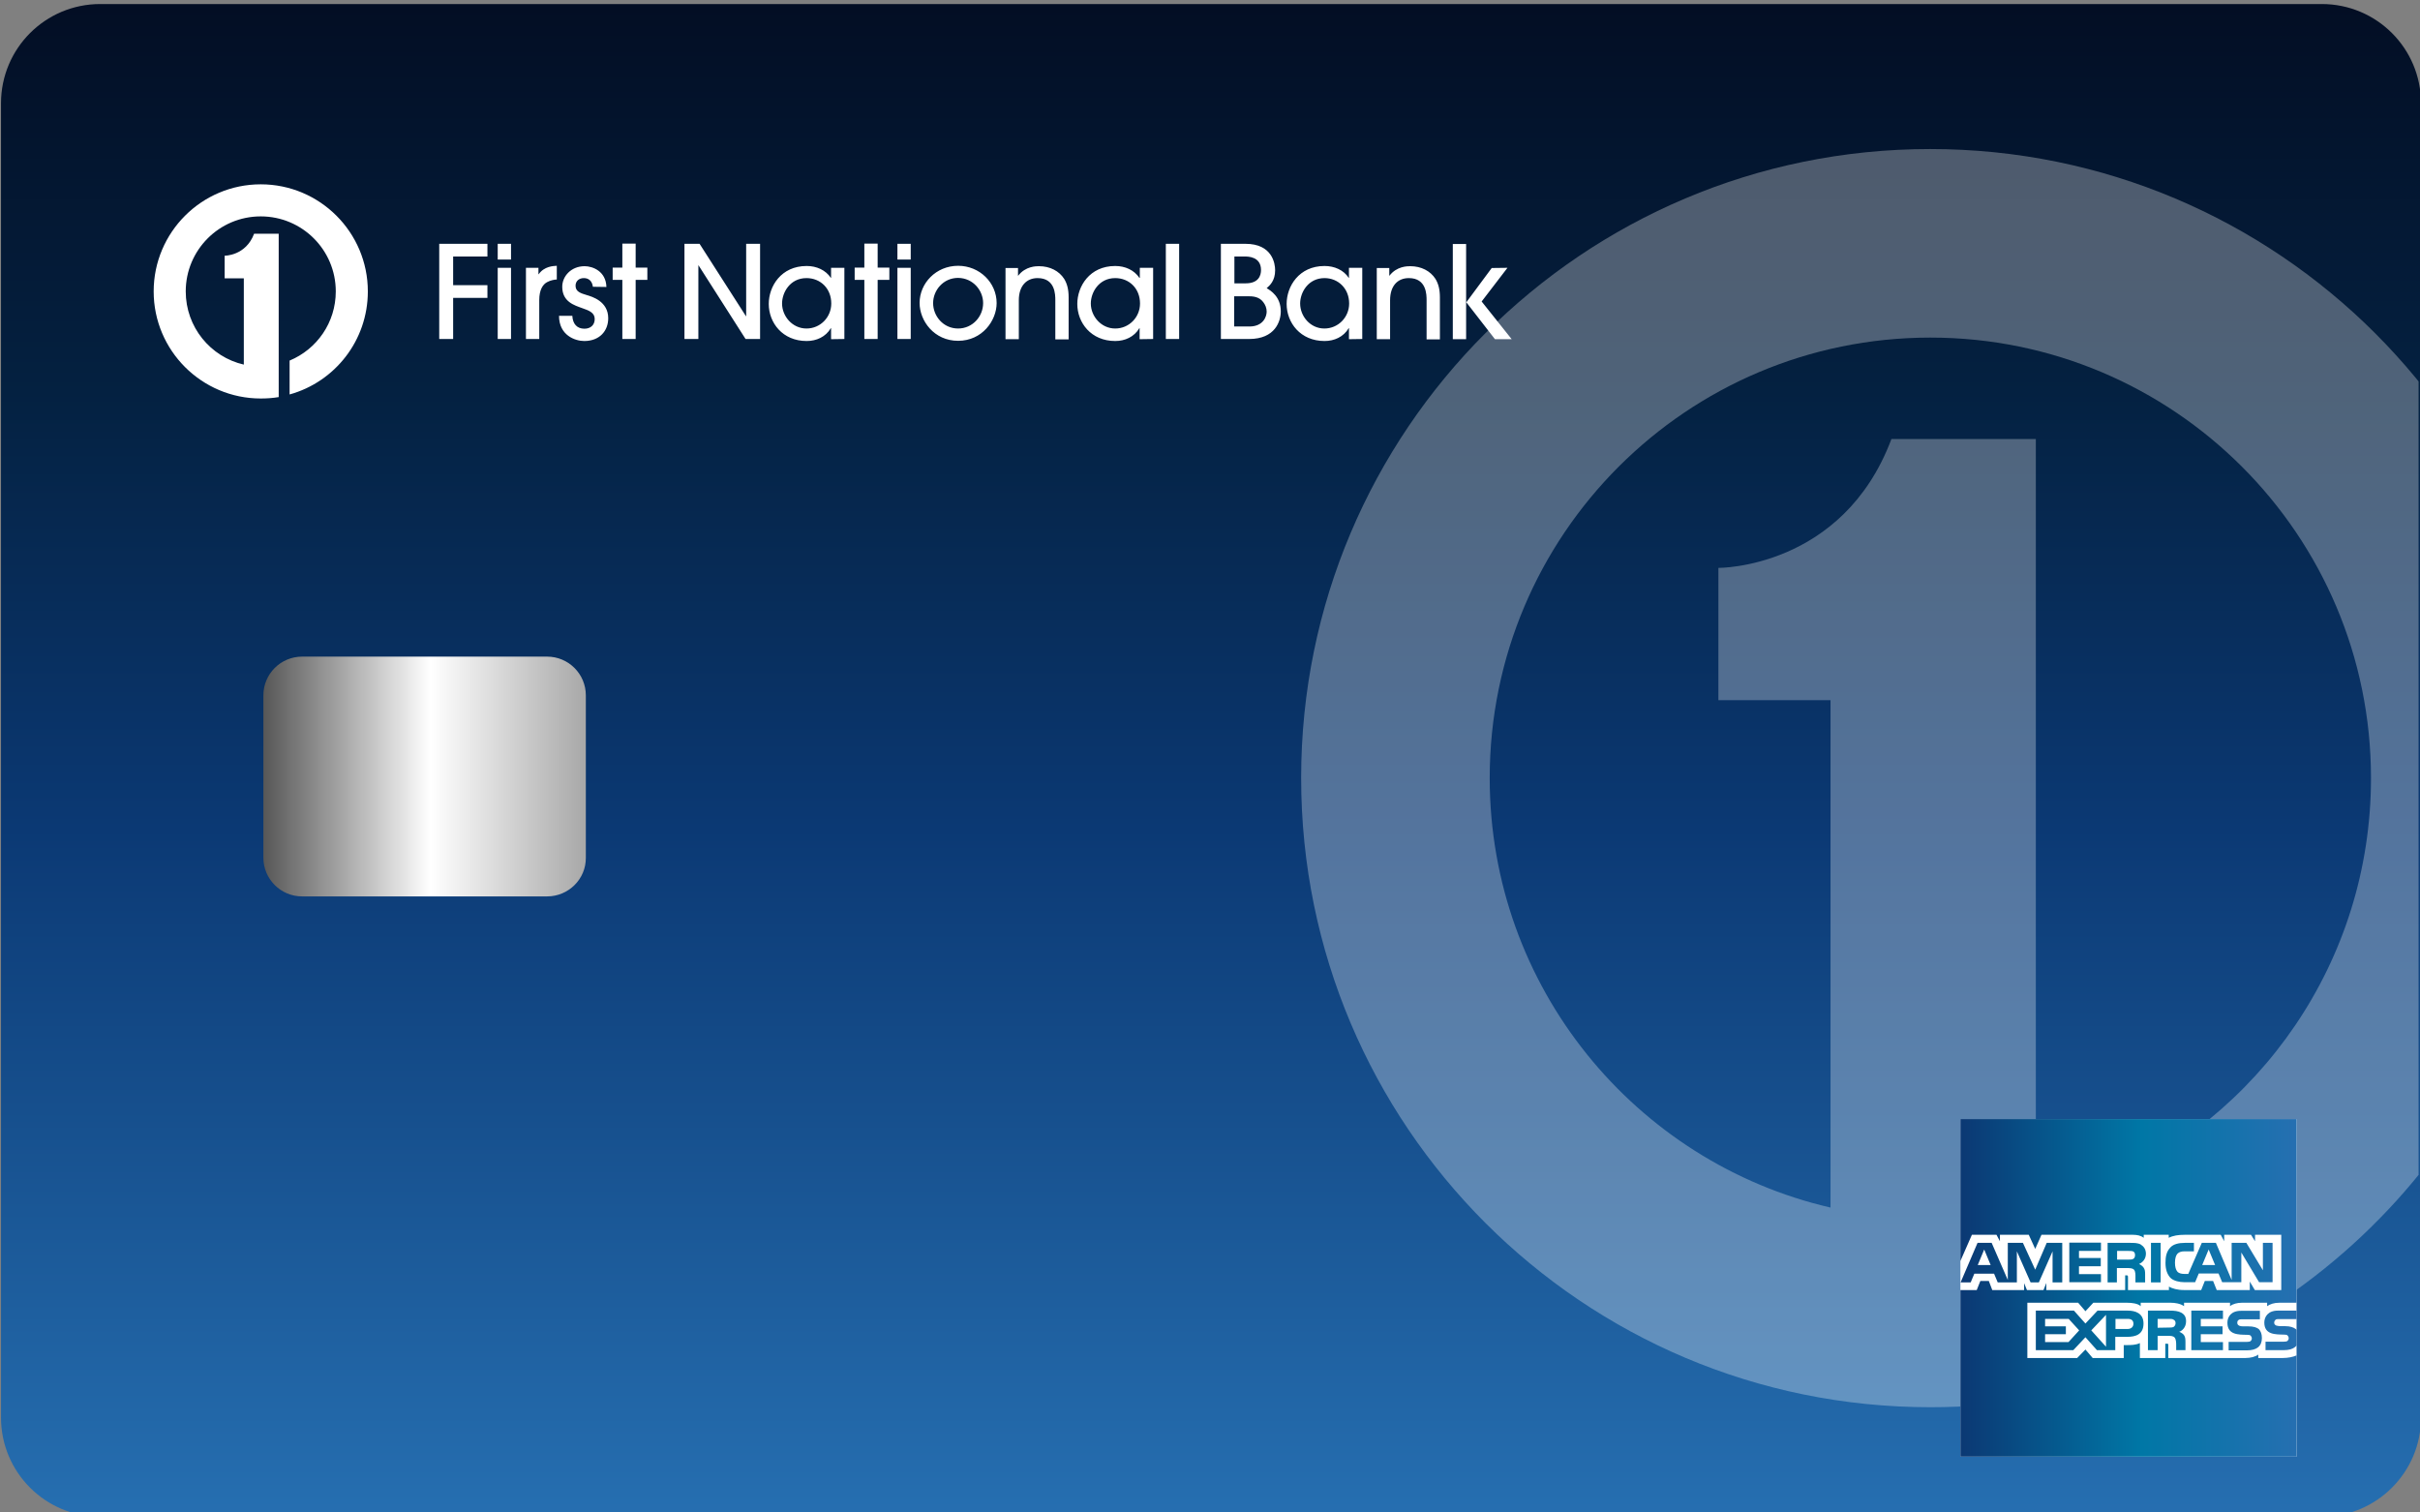 <?xml version="1.0" encoding="utf-8"?>
<!-- Generator: Adobe Illustrator 24.0.0, SVG Export Plug-In . SVG Version: 6.00 Build 0)  -->
<svg version="1.1" id="Layer_1" xmlns="http://www.w3.org/2000/svg" xmlns:xlink="http://www.w3.org/1999/xlink" x="0px" y="0px"
	 viewBox="0 0 120 75" style="enable-background:new 0 0 120 75;" xml:space="preserve">
<rect x="0" y="0" width="120" height="75" fill="#808080" stroke="none"/>
<style type="text/css">
	.st0{fill:url(#SVGID_1_);}
	.st1{opacity:0.3;clip-path:url(#SVGID_3_);fill:#FFFFFF;}
	.st2{fill:url(#SVGID_4_);}
	.st3{fill:#FFFFFF;}
	.st4{clip-path:url(#SVGID_6_);}
	.st5{fill-rule:evenodd;clip-rule:evenodd;fill:#FFFFFF;}
	.st6{fill-rule:evenodd;clip-rule:evenodd;fill:url(#SVGID_7_);}
</style>
<linearGradient id="SVGID_1_" gradientUnits="userSpaceOnUse" x1="60.05" y1="0.2" x2="60.05" y2="75.21">
	<stop  offset="1.014525e-03" style="stop-color:#030E24"/>
	<stop  offset="0.257" style="stop-color:#042141"/>
	<stop  offset="0.545" style="stop-color:#0B3974"/>
	<stop  offset="1" style="stop-color:#266FB1"/>
</linearGradient>
<path class="st0" d="M115.14,75.21H4.97c-2.72,0-4.92-2.2-4.92-4.92V5.12c0-2.72,2.2-4.92,4.92-4.92h110.16
	c2.72,0,4.92,2.2,4.92,4.92v65.16C120.06,73,117.85,75.21,115.14,75.21z"/>
<g>
	<defs>
		<path id="SVGID_2_" d="M115.02,75.21H4.85c-2.72,0-4.92-2.2-4.92-4.92V5.12c0-2.72,2.2-4.92,4.92-4.92h110.16
			c2.72,0,4.92,2.2,4.92,4.92v65.16C119.94,73,117.73,75.21,115.02,75.21z"/>
	</defs>
	<clipPath id="SVGID_3_">
		<use xlink:href="#SVGID_2_"  style="overflow:visible;"/>
	</clipPath>
	<path class="st1" d="M126.91,38.58c0-17.23-13.96-31.19-31.2-31.19c-17.23,0-31.19,13.96-31.19,31.19
		c0,17.23,13.96,31.2,31.19,31.2c1.78,0,3.53-0.14,5.24-0.43V21.77h-7.16c-2.42,6.44-8.58,6.39-8.58,6.39v6.56h5.56v25.16
		c-9.68-2.24-16.9-10.93-16.9-21.3c0-12.06,9.78-21.84,21.85-21.84c12.06,0,21.85,9.78,21.85,21.84c0,9.1-5.55,16.89-13.44,20.18
		v9.88C117.27,64.97,126.91,52.91,126.91,38.58"/>
</g>
<linearGradient id="SVGID_4_" gradientUnits="userSpaceOnUse" x1="13.06" y1="38.505" x2="29.05" y2="38.505">
	<stop  offset="0" style="stop-color:#575757"/>
	<stop  offset="0.519" style="stop-color:#FFFFFF"/>
	<stop  offset="1" style="stop-color:#A8A8A8"/>
</linearGradient>
<path class="st2" d="M27.13,44.45H14.98c-1.06,0-1.92-0.86-1.92-1.92v-8.05c0-1.06,0.86-1.92,1.92-1.92h12.15
	c1.06,0,1.92,0.86,1.92,1.92v8.05C29.06,43.59,28.19,44.45,27.13,44.45z"/>
<g>
	<path class="st3" d="M18.24,14.45c0-2.93-2.38-5.31-5.31-5.31c-2.93,0-5.31,2.38-5.31,5.31c0,2.93,2.38,5.31,5.31,5.31
		c0.3,0,0.6-0.02,0.89-0.07v-8.1h-1.22c-0.41,1.1-1.46,1.09-1.46,1.09v1.12h0.95v4.28c-1.65-0.38-2.88-1.86-2.88-3.63
		c0-2.05,1.66-3.72,3.72-3.72c2.05,0,3.72,1.66,3.72,3.72c0,1.55-0.94,2.87-2.29,3.43v1.68C16.6,18.94,18.24,16.89,18.24,14.45
		 M21.78,16.81v-4.72h2.39v0.63h-1.7v1.42h1.7v0.63h-1.7v2.04H21.78z M25.34,12.87h-0.66v-0.78h0.66V12.87z M25.34,16.81h-0.66
		v-3.53h0.66V16.81z M26.08,16.81v-3.53h0.62v0.32h0.01c0.28-0.4,0.73-0.41,0.9-0.42v0.68c-0.1,0-0.32,0.04-0.48,0.13
		c-0.21,0.11-0.39,0.38-0.39,0.89v1.93H26.08z M29.4,14.22c-0.04-0.29-0.21-0.43-0.45-0.43c-0.24,0-0.41,0.15-0.41,0.38
		c0,0.29,0.25,0.37,0.55,0.46c0.27,0.08,1.07,0.31,1.07,1.15c0,0.63-0.43,1.13-1.19,1.13c-0.45,0-1.25-0.28-1.25-1.25h0.66
		c0.02,0.4,0.23,0.64,0.6,0.64c0.3,0,0.51-0.18,0.51-0.48c0-0.31-0.27-0.42-0.62-0.54c-0.38-0.14-0.99-0.31-0.99-1.06
		c0-0.52,0.44-1.02,1.11-1.02c0.4,0,1.06,0.25,1.08,1.03L29.4,14.22L29.4,14.22z M31.52,16.81h-0.66v-2.93h-0.48v-0.61h0.48v-1.19
		h0.66v1.19h0.58v0.61h-0.58V16.81z M36.97,16.81l-2.33-3.65h-0.01v3.65h-0.69v-4.72h0.75l2.3,3.59h0.01v-3.59h0.69v4.72H36.97z
		 M41.87,16.81v-3.53h-0.66v0.5h-0.01c-0.26-0.39-0.71-0.59-1.2-0.59c-1.27,0-1.88,1.01-1.88,1.88c0,0.93,0.68,1.84,1.88,1.84
		c0.48,0,0.94-0.2,1.2-0.64h0.01v0.55L41.87,16.81L41.87,16.81z M41.22,15.05c0,0.68-0.54,1.24-1.23,1.24
		c-0.7,0-1.21-0.61-1.21-1.24c0-0.55,0.4-1.26,1.21-1.26C40.68,13.79,41.22,14.3,41.22,15.05 M43.52,16.81h-0.66v-2.93h-0.48v-0.61
		h0.48v-1.19h0.66v1.19h0.58v0.61h-0.58V16.81z M45.17,12.87H44.5v-0.78h0.66V12.87z M45.17,16.81H44.5v-3.53h0.66V16.81z
		 M49.42,15.03c0-1.01-0.84-1.85-1.91-1.85c-1.1,0-1.91,0.87-1.91,1.84c0,0.89,0.72,1.88,1.91,1.88
		C48.71,16.9,49.42,15.89,49.42,15.03 M48.75,15.03c0,0.67-0.53,1.26-1.24,1.26c-0.74,0-1.24-0.62-1.24-1.26
		c0-0.63,0.5-1.25,1.24-1.25C48.26,13.79,48.75,14.41,48.75,15.03 M52.33,16.81v-1.92c0-0.27,0-1.1-0.88-1.1
		c-0.55,0-0.93,0.39-0.93,1.1v1.93h-0.66v-3.53h0.62v0.38h0.01c0.36-0.47,0.89-0.47,1.03-0.47c0.55,0,1,0.24,1.25,0.63
		c0.14,0.23,0.22,0.51,0.22,0.91v2.09H52.33z M57.18,16.81v-3.53h-0.66v0.5H56.5c-0.26-0.39-0.71-0.59-1.2-0.59
		c-1.27,0-1.88,1.01-1.88,1.88c0,0.93,0.68,1.84,1.88,1.84c0.48,0,0.94-0.2,1.2-0.64h0.01v0.55L57.18,16.81L57.18,16.81z
		 M56.53,15.05c0,0.68-0.54,1.24-1.23,1.24c-0.7,0-1.21-0.61-1.21-1.24c0-0.55,0.4-1.26,1.21-1.26
		C55.99,13.79,56.53,14.3,56.53,15.05 M57.81,12.09h0.66v4.72h-0.66V12.09z M61.21,12.72h0.52c0.15,0,0.8,0,0.8,0.67
		c0,0.27-0.12,0.66-0.76,0.66h-0.56L61.21,12.72L61.21,12.72z M60.53,16.81h1.41c1.3,0,1.57-0.89,1.57-1.37
		c0-0.73-0.5-1.03-0.7-1.15c0.16-0.14,0.42-0.37,0.42-0.89c0-0.33-0.14-1.31-1.47-1.31h-1.22V16.81z M61.21,14.69h0.66
		c0.24,0,0.56,0.01,0.77,0.29c0.1,0.13,0.17,0.29,0.17,0.47c0,0.24-0.16,0.74-0.86,0.74h-0.75V14.69z M67.55,16.81v-3.53h-0.66v0.5
		h-0.01c-0.25-0.39-0.71-0.59-1.2-0.59c-1.27,0-1.88,1.01-1.88,1.88c0,0.93,0.68,1.84,1.88,1.84c0.48,0,0.94-0.2,1.2-0.64h0.01v0.55
		L67.55,16.81L67.55,16.81z M66.9,15.05c0,0.68-0.54,1.24-1.23,1.24c-0.7,0-1.2-0.61-1.2-1.24c0-0.55,0.4-1.26,1.21-1.26
		C66.35,13.79,66.9,14.3,66.9,15.05 M70.74,16.81v-1.92c0-0.27,0-1.1-0.88-1.1c-0.56,0-0.93,0.39-0.93,1.1v1.93h-0.66v-3.53h0.62
		v0.38h0.01c0.36-0.47,0.89-0.47,1.03-0.47c0.55,0,1,0.24,1.25,0.63c0.14,0.23,0.22,0.51,0.22,0.91v2.09H70.74z M74.75,13.28
		l-1.28,1.67l1.49,1.87h-0.83l-1.42-1.83H72.7v1.83h-0.66v-4.72h0.66v2.89h0.01l1.26-1.7L74.75,13.28z"/>
</g>
<g>
	<defs>
		<rect id="SVGID_5_" x="97.21" y="55.49" width="16.67" height="16.74"/>
	</defs>
	<clipPath id="SVGID_6_">
		<use xlink:href="#SVGID_5_"  style="overflow:visible;"/>
	</clipPath>
	<g class="st4">
		<path class="st5" d="M95.77,54.13h19.53v19.53H95.77V54.13z"/>
		<linearGradient id="SVGID_7_" gradientUnits="userSpaceOnUse" x1="96.185" y1="63.897" x2="113.99" y2="63.897">
			<stop  offset="0.065" style="stop-color:#0B3974"/>
			<stop  offset="0.563" style="stop-color:#0077A6"/>
			<stop  offset="1" style="stop-color:#266FB1"/>
		</linearGradient>
		<path class="st6" d="M96.63,72.14h-0.06c0-0.03-0.01-0.07-0.01-0.08c0-0.01,0-0.04-0.04-0.04h-0.08v0.13h-0.04v-0.29h0.13
			c0.06,0,0.1,0.01,0.1,0.07c0,0.04-0.01,0.06-0.03,0.07c0.01,0.01,0.03,0.03,0.03,0.06v0.06c0,0.01,0,0.01,0.01,0.01V72.14
			L96.63,72.14z M96.58,71.93c0-0.04-0.03-0.04-0.04-0.04h-0.1v0.08h0.08C96.55,71.97,96.58,71.95,96.58,71.93z M96.81,71.98
			c0-0.17-0.14-0.31-0.32-0.31c-0.17,0-0.31,0.14-0.31,0.31c0,0.18,0.14,0.32,0.31,0.32C96.67,72.3,96.81,72.16,96.81,71.98z
			 M96.77,71.98c0,0.15-0.13,0.27-0.28,0.27s-0.27-0.11-0.27-0.27c0-0.14,0.11-0.27,0.27-0.27S96.77,71.84,96.77,71.98z
			 M113.99,66.34c0,0.42-0.27,0.61-0.74,0.61h-0.91v-0.42h0.91c0.08,0,0.15-0.01,0.18-0.04c0.03-0.03,0.06-0.07,0.06-0.13
			c0-0.06-0.03-0.11-0.06-0.14c-0.03-0.03-0.08-0.04-0.17-0.04c-0.43-0.01-0.98,0.01-0.98-0.6c0-0.28,0.18-0.59,0.67-0.59h0.94v0.42
			h-0.87c-0.08,0-0.14,0-0.18,0.03c-0.04,0.04-0.07,0.08-0.07,0.15s0.04,0.11,0.1,0.14c0.06,0.01,0.11,0.03,0.18,0.03h0.25
			c0.27,0,0.43,0.06,0.55,0.15C113.93,66.01,113.99,66.14,113.99,66.34z M112.02,65.92c-0.11-0.1-0.28-0.15-0.55-0.15h-0.25
			c-0.07,0-0.13-0.01-0.18-0.03c-0.06-0.03-0.1-0.07-0.1-0.14s0.01-0.11,0.07-0.15c0.04-0.03,0.1-0.03,0.18-0.03h0.87v-0.42h-0.94
			c-0.5,0-0.67,0.31-0.67,0.59c0,0.61,0.55,0.59,0.98,0.6c0.08,0,0.14,0.01,0.17,0.04c0.03,0.03,0.06,0.08,0.06,0.14
			c0,0.06-0.03,0.1-0.06,0.13c-0.04,0.03-0.1,0.04-0.18,0.04h-0.91v0.42h0.91c0.48,0,0.74-0.2,0.74-0.61
			C112.16,66.14,112.1,66.01,112.02,65.92L112.02,65.92z M110.23,66.55h-1.1v-0.39h1.08v-0.39h-1.08V65.4h1.1v-0.41h-1.57v1.96h1.57
			V66.55L110.23,66.55z M108.16,65.09c-0.15-0.08-0.34-0.1-0.57-0.1h-1.08v1.96h0.48v-0.71h0.5c0.17,0,0.27,0.01,0.34,0.08
			c0.08,0.1,0.08,0.27,0.08,0.39v0.24h0.46v-0.38c0-0.18-0.01-0.27-0.07-0.36c-0.04-0.06-0.13-0.13-0.24-0.17
			c0.13-0.04,0.34-0.21,0.34-0.52C108.4,65.3,108.32,65.18,108.16,65.09z M105.51,64.99h-1.5l-0.6,0.64l-0.57-0.64h-1.89v1.96h1.86
			l0.6-0.64l0.57,0.64h0.91v-0.66h0.59c0.41,0,0.81-0.11,0.81-0.66C106.29,65.11,105.87,64.99,105.51,64.99L105.51,64.99z
			 M107.78,65.8c-0.07,0.03-0.14,0.03-0.22,0.03l-0.57,0.01V65.4h0.57c0.08,0,0.17,0,0.22,0.04c0.06,0.03,0.1,0.08,0.1,0.17
			C107.88,65.69,107.84,65.76,107.78,65.8z M105.51,65.9h-0.61v-0.5h0.61c0.17,0,0.28,0.07,0.28,0.24
			C105.79,65.8,105.67,65.9,105.51,65.9z M103.7,65.97l0.73-0.77v1.58L103.7,65.97z M102.57,66.55h-1.16v-0.39h1.03v-0.39h-1.03
			V65.4h1.17l0.52,0.57L102.57,66.55L102.57,66.55z M112.69,63.58h-0.67l-0.88-1.47v1.47h-0.95l-0.18-0.43h-0.98l-0.18,0.43h-0.55
			c-0.22,0-0.52-0.06-0.68-0.22c-0.15-0.17-0.24-0.39-0.24-0.74c0-0.29,0.04-0.56,0.25-0.77c0.14-0.15,0.39-0.22,0.71-0.22h0.45
			v0.42h-0.45c-0.17,0-0.27,0.03-0.36,0.11c-0.08,0.08-0.13,0.24-0.13,0.45s0.04,0.36,0.13,0.46c0.07,0.07,0.2,0.1,0.32,0.1h0.21
			l0.67-1.54h0.7l0.78,1.84v-1.84h0.73l0.82,1.36v-1.36h0.48L112.69,63.58L112.69,63.58L112.69,63.58z M107.14,61.63h-0.48v1.96
			h0.48V61.63L107.14,61.63z M106.15,61.71c-0.15-0.08-0.32-0.08-0.56-0.08h-1.08v1.96h0.46v-0.71h0.5c0.17,0,0.28,0.01,0.35,0.08
			c0.08,0.1,0.07,0.27,0.07,0.38v0.25h0.48v-0.39c0-0.17-0.01-0.25-0.08-0.35c-0.04-0.06-0.13-0.13-0.22-0.17
			c0.13-0.06,0.34-0.21,0.34-0.52C106.4,61.93,106.3,61.81,106.15,61.71L106.15,61.71z M104.18,63.18h-1.09v-0.39h1.08v-0.41h-1.08
			v-0.35h1.09v-0.41h-1.57v1.96h1.57V63.18L104.18,63.18z M102.26,61.63h-0.77l-0.57,1.33l-0.61-1.33h-0.75v1.84l-0.8-1.84h-0.7
			l-0.84,1.96h0.5l0.18-0.43h0.98l0.18,0.43h0.95v-1.54l0.68,1.54h0.41l0.68-1.54v1.54h0.48L102.26,61.63L102.26,61.63L102.26,61.63
			z M109.84,62.73l-0.32-0.77l-0.32,0.77H109.84z M105.79,62.42c-0.07,0.04-0.14,0.04-0.24,0.04h-0.57v-0.43h0.57
			c0.08,0,0.18,0,0.24,0.03c0.06,0.04,0.08,0.1,0.08,0.18C105.87,62.32,105.84,62.39,105.79,62.42z M98.07,62.73l0.32-0.77
			l0.32,0.77H98.07z M113.88,55.49H97.21v7.04l0.57-1.3h1.22l0.17,0.32v-0.32h1.43l0.32,0.7l0.31-0.7h4.54
			c0.21,0,0.39,0.04,0.53,0.15v-0.15h1.24v0.15c0.21-0.11,0.48-0.15,0.78-0.15h1.8l0.17,0.32v-0.32h1.33l0.2,0.32v-0.32h1.3v2.74
			h-1.31l-0.25-0.42v0.42h-1.64l-0.18-0.45h-0.41l-0.18,0.45h-0.85c-0.34,0-0.59-0.08-0.75-0.17v0.17h-2.03v-0.63
			c0-0.08-0.01-0.1-0.07-0.1h-0.07v0.73h-3.91v-0.35l-0.14,0.35h-0.82l-0.14-0.34v0.34h-1.58l-0.17-0.45H98.2l-0.18,0.45h-0.81v8.26
			h16.67v-5.02c-0.18,0.08-0.43,0.13-0.68,0.13h-1.22v-0.17c-0.14,0.11-0.39,0.17-0.63,0.17h-3.83v-0.63c0-0.08-0.01-0.08-0.08-0.08
			h-0.07v0.71h-1.26V66.6c-0.21,0.1-0.45,0.1-0.66,0.1h-0.14v0.64h-1.54l-0.36-0.42L103,67.34h-2.47V64.6h2.52l0.36,0.42l0.39-0.42
			h1.69c0.2,0,0.52,0.03,0.66,0.17V64.6h1.51c0.15,0,0.45,0.03,0.64,0.17V64.6h2.28v0.17c0.13-0.11,0.36-0.17,0.57-0.17h1.27v0.17
			c0.14-0.1,0.34-0.17,0.59-0.17h0.87V55.49L113.88,55.49z"/>
	</g>
</g>
</svg>
